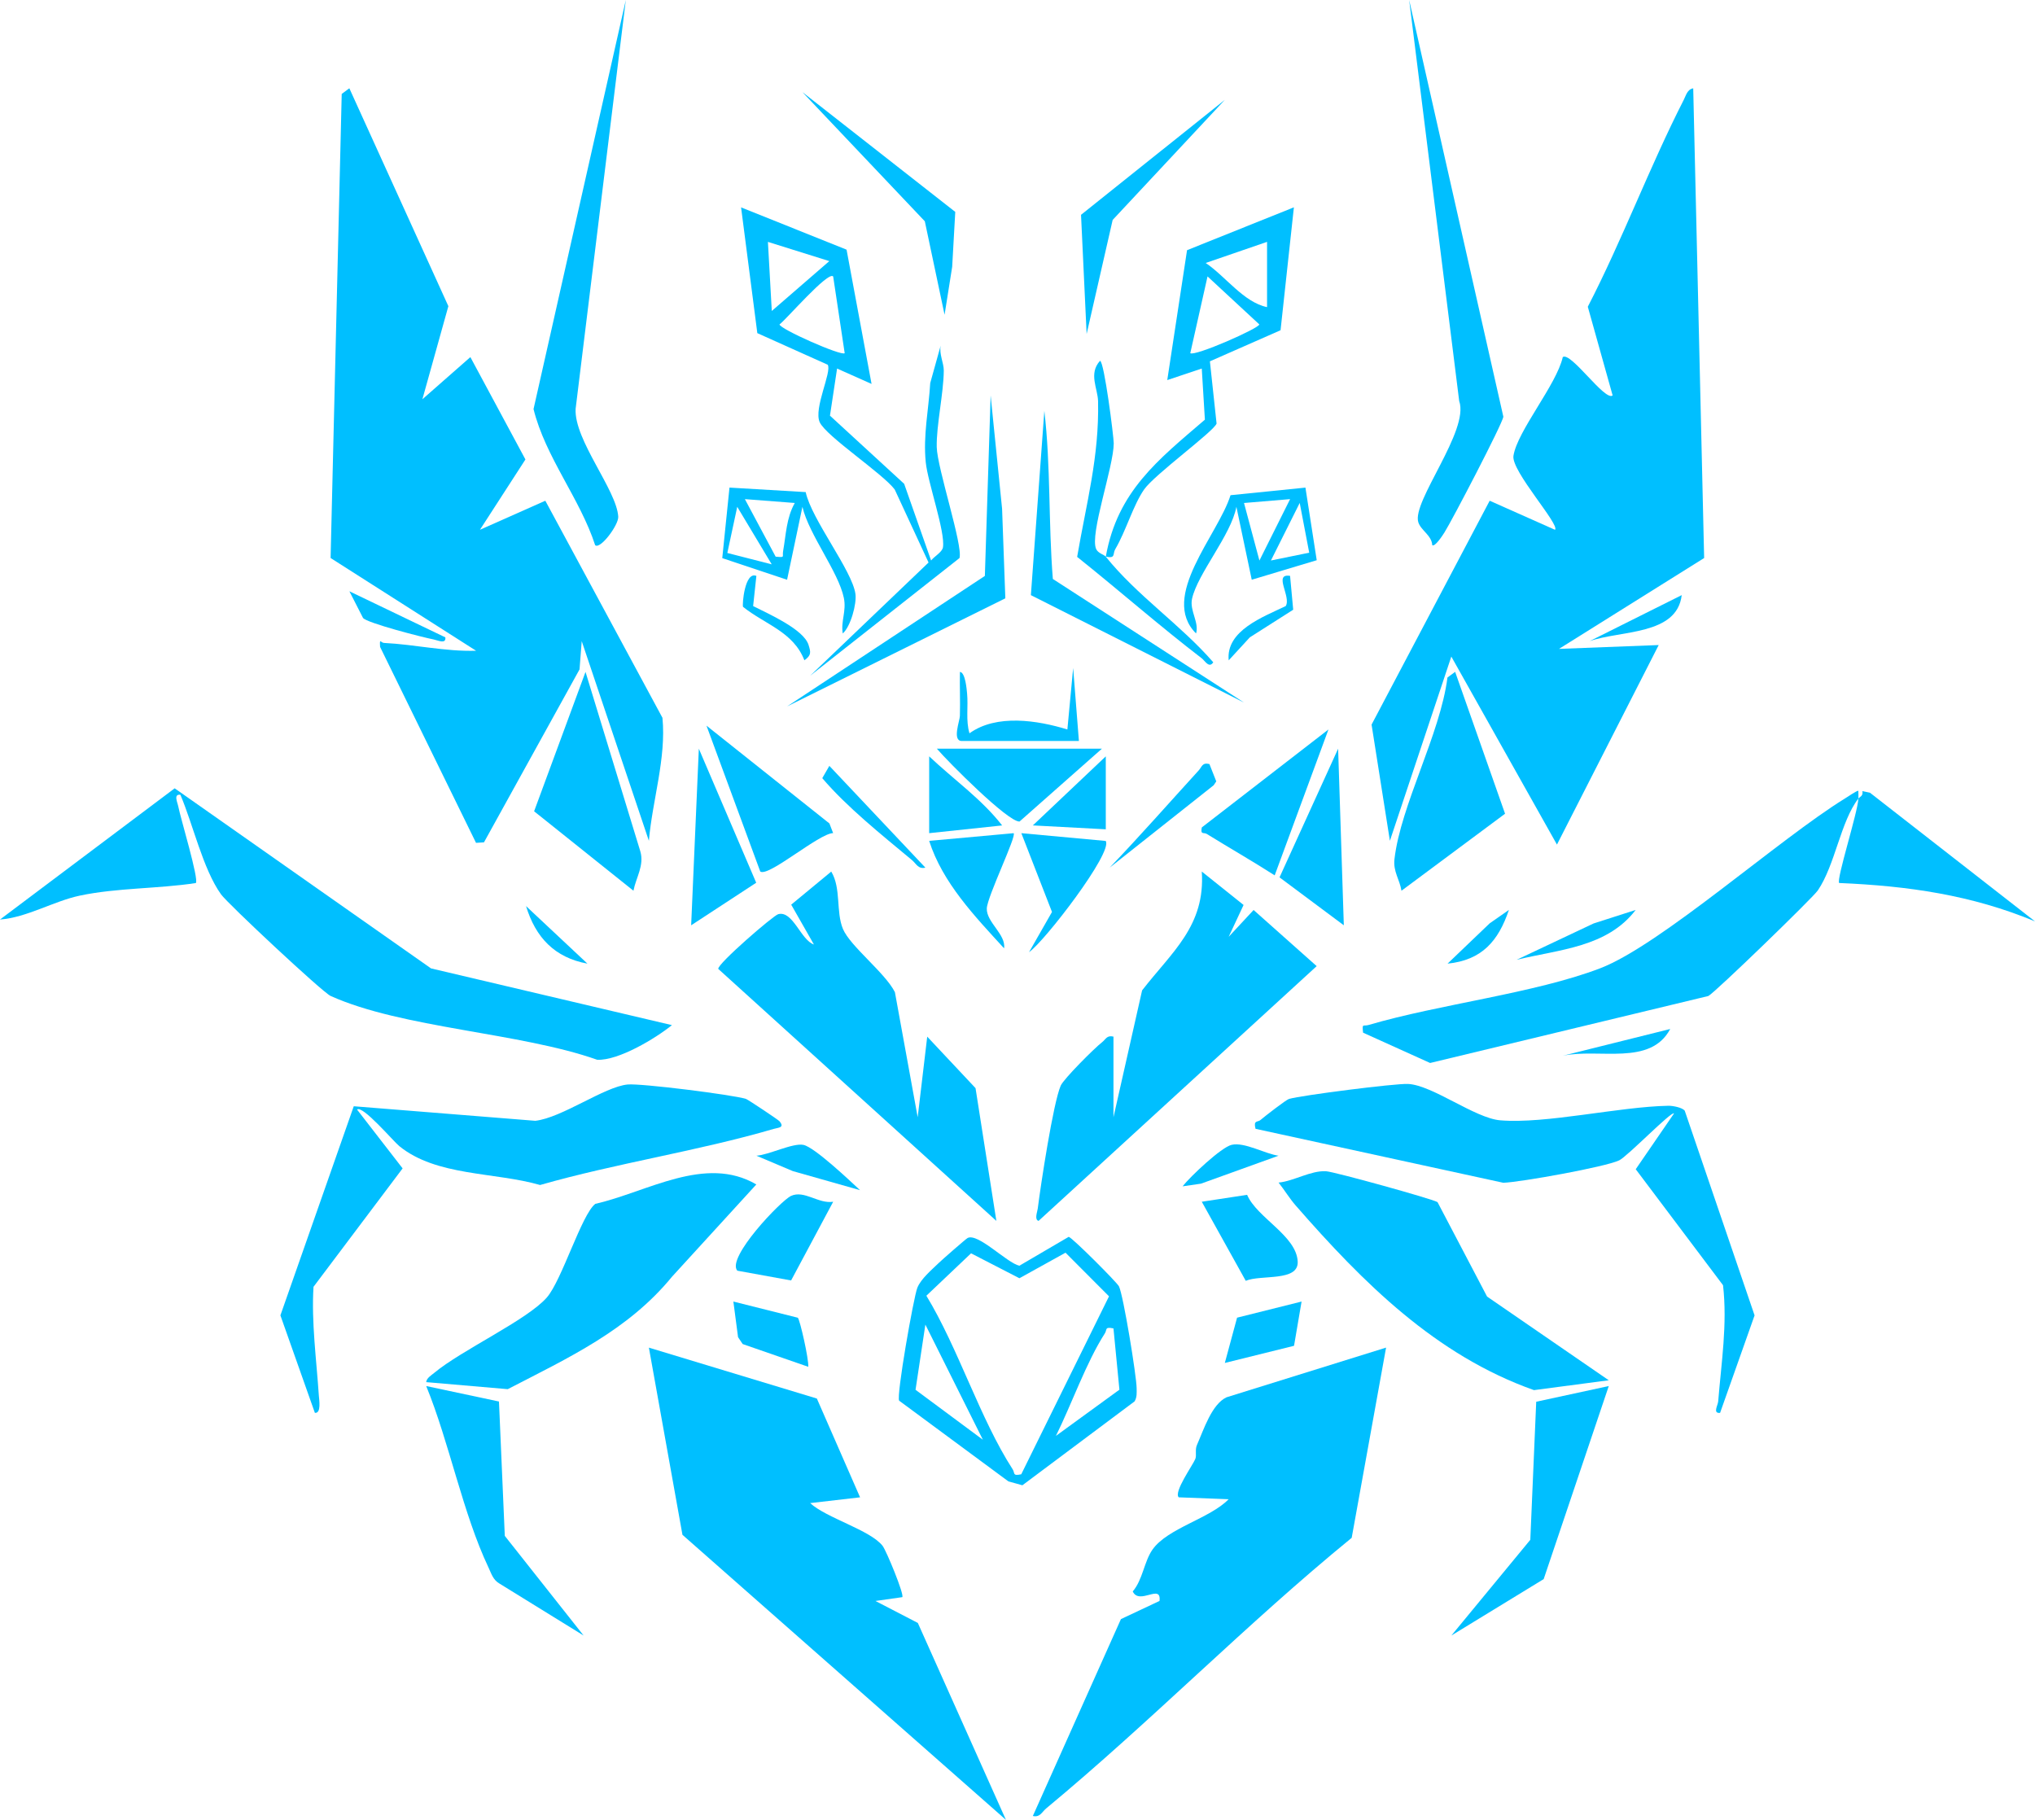 <?xml version="1.0" encoding="UTF-8"?>
<svg id="Layer_2" data-name="Layer 2" xmlns="http://www.w3.org/2000/svg" viewBox="0 0 853.04 762.9">
  <defs>
    <style>
      .cls-1 {
        fill: #00bfff;
      }
    </style>
  </defs>
  <g id="Layer_1-2" data-name="Layer 1">
    <g>
      <path class="cls-1" d="M653.47,272.02l41.83-1.61-42.65,83.65-44.28-78.82-25.75,77.23-7.68-48.71,49.51-93.85,27.39,12.19c2.17-2.1-18.4-24.63-17.43-30.99,1.59-10.4,18.08-29.83,20.68-41.42,3.35-2.42,17.74,18.73,20.9,16.08l-10.41-37.18c14.59-28.25,25.77-58.42,40.21-86.71.95-1.86,1.5-4.45,3.98-4.85l4.58,196.9-60.88,38.11Z"/>
      <path class="cls-1" d="M146.44,37.01l41.51,91.34-10.89,39.02,20.11-17.67,23.08,42.91-19.06,29.47,27.4-12.17,49.1,91c1.64,16.96-4.23,34.57-5.69,51.56l-28.15-83.7-.92,11.85-40.06,72.5-3.33.21-40.21-82.13c-.27-3.99.23-1.75,1.65-1.68,12.82.63,25.74,3.68,38.59,3.28l-60.99-38.88,4.66-194.54,3.2-2.38Z"/>
      <path class="cls-1" d="M342.41,586.27l18.12,41.42-20.92,2.42c6.7,6.22,25.2,11.29,30.36,17.92,1.57,2.01,9.21,20.58,8.25,21.51l-11.25,1.6,17.77,9.21,36.93,82.55-135.6-119.5-14.07-78.46,70.4,21.33Z"/>
      <path class="cls-1" d="M581.02,564.94l-14.41,79.73c-44.07,35.98-84.29,77.15-128.03,113.4-1.81,1.5-2.6,3.9-5.63,3.21l36.93-82.54,16.17-7.61c.89-7.49-8.49,1.92-11.22-3.99,4.19-4.91,4.75-12.47,8.24-17.49,6.3-9.04,24.08-13.04,31.95-21.16l-20.91-.8c-2.23-2.17,5.89-13.47,6.95-16.09.63-1.55-.23-3.79.69-5.88,2.91-6.59,6.18-17,12.38-19.96l66.87-20.83Z"/>
      <path class="cls-1" d="M281.66,429.75c-6.92,5.59-22.4,14.91-31.31,14.52-32.23-11.42-81.78-13.23-111.78-26.77-3.37-1.52-43.07-38.61-45.93-42.6-7.57-10.57-11.78-29.52-17.03-41.73-3-.37-1.19,3.23-.88,4.9.86,4.61,8.79,30.73,7.35,32.11-15.83,2.43-33.06,1.97-48.66,5.28-10.99,2.33-22.06,9.14-33.43,10.02l73.23-55.01,107.46,75.49,100.97,23.78Z"/>
      <path class="cls-1" d="M326.71,470c2.39,2.79-.48,2.69-2.33,3.23-31.57,9.26-66.16,14.42-97.98,23.53-19.16-5.5-43.42-3.6-59.04-16.31-2.48-2.02-15.42-17.31-17.68-15.3l19.09,24.65-37.35,49.64c-.92,14.83,1.23,30.51,2.23,45.55.12,1.73,1.11,7.6-1.66,7.29l-14.45-40.87,30.75-87.66,76.1,6.1c11.22-1.27,28.91-14.27,38.69-15.22,5.58-.54,43.75,4.25,49.59,6.03.81.25,13.48,8.69,14.03,9.33Z"/>
      <path class="cls-1" d="M466.75,468.36l12-53.18c12.5-16.13,26.56-27.05,25.02-49.82l17.52,14.01-6.25,13.35,10.45-11.24,26.44,23.53-116.58,106.8c-1.84-.57-.53-3.67-.34-5.17,1.22-9.73,6.48-44.37,9.63-51.54,1.25-2.84,14.24-15.82,17.27-18.14,1.62-1.24,2.03-3.1,4.84-2.4v33.8Z"/>
      <path class="cls-1" d="M384.68,468.35l4-33.78,20.25,21.59,8.73,55.65-116.58-105.64c-.36-2.13,23.08-22.39,25.14-22.94,6.13-1.63,9.49,10.89,14.96,12.71l-9.52-16.7,16.79-13.87c4.22,7.04,1.88,16.8,4.9,24.05s17.69,18.36,21.78,26.51l9.55,52.43Z"/>
      <path class="cls-1" d="M779,334.77c.61-.79,2.09-1.05,1.68-3.13l3.18.67,69.18,53.94c-26.58-11.07-53.33-14.88-82.08-16.09-1.34-1.22,7.81-29.62,8.04-35.4-7.47,9.65-9.72,27.82-17,38.52-2.11,3.1-43.06,42.77-45.88,44.25l-116.64,28.08-28.1-12.7c-.47-4.16,0-2.55,2.34-3.24,29.7-8.73,69.51-13.24,97-23.74,25.3-9.67,75.16-54.3,102.64-71.19,1.09-.67,5.28-3.55,5.63-3.2.02,1.06.06,2.15.02,3.22Z"/>
      <path class="cls-1" d="M623.36,543.53l51.01,35.09-31.35,4.13c-41.23-14.6-71.66-45.08-99.84-77.34-2.6-2.98-4.76-6.56-7.22-9.66,6.48-.63,13.43-5.11,19.89-4.76,3.38.18,44.71,11.62,46.74,12.95l20.77,39.59Z"/>
      <path class="cls-1" d="M178.65,579.4c.2-1.75,2.1-2.82,3.36-3.87,11.49-9.59,38.99-22.16,47.23-31.63,6.28-7.21,14.61-34.9,20.31-39.24,21.73-4.92,46.09-20.66,67.49-8.13l-35.34,38.67c-18.42,22.53-43.55,34.04-68.86,47.15l-34.19-2.95Z"/>
      <path class="cls-1" d="M706.19,465.54l29.3,85.88-14.46,40.87c-3.17.32-.93-3.13-.79-4.81,1.31-16.22,3.9-32.32,2.03-48.7l-36.6-48.63,16.05-23.38c-1.04-1.1-19.46,17.95-22.98,19.66-5.67,2.75-41.36,9.16-48.58,9.4l-103.86-22.62c-.98-3.74.9-2.69,2.05-3.68,1.74-1.5,10.77-8.5,11.98-8.85,5.36-1.54,44.57-6.54,49.9-6.28,10.28.51,28.02,14.36,38.65,15.25,19.11,1.6,49.77-5.72,70.48-6.1,1.82-.03,5.72.71,6.83,2.02Z"/>
      <path class="cls-1" d="M376.9,587.16c-1.21-2.07,6.07-43.36,7.63-47.3,1.5-3.77,5.99-7.5,8.94-10.38,1.43-1.39,11.44-10.15,12.15-10.51,4.35-2.18,16.43,10.41,21.67,11.64l20.7-12.12c1.45.28,20.28,19.13,21.07,20.77,1.84,3.79,7.35,37.51,7.4,42.66.02,1.93.2,3.8-.86,5.55l-47.03,35.17-5.85-1.62-45.83-33.86ZM428.09,618.03l36.79-74.6-18.23-18.29-19.33,10.71-20.27-10.45-18.73,17.78c13.38,22,22.5,51.63,36.19,72.79,1,1.55-.17,2.89,3.57,2.06ZM412.01,603.56l-24.11-48.28-4.12,27.33,28.23,20.94ZM466.74,556.89c-3.76-.81-2.59.48-3.6,2.07-7.81,12.16-13.96,29.79-20.52,42.98l26.62-19.37-2.49-25.68Z"/>
      <path class="cls-1" d="M600.37,228.54c-.18-4.09-4.74-6.15-5.84-9.62-2.76-8.67,21.55-38.45,17.14-50.81L590.7,0l39.48,174.68c-.22,2.71-21.63,43.73-24.7,48.55-.79,1.24-3.95,6.12-5.11,5.32Z"/>
      <path class="cls-1" d="M249.48,228.54c-6.34-19.51-20.86-36.92-25.83-57.05L262.33,0l-21.04,171.4c-.68,13.05,17.25,34.07,17.87,45.22.19,3.46-7.58,13.86-9.68,11.92Z"/>
      <path class="cls-1" d="M365.34,160.94l-14.45-6.44-2.98,19.75,31.1,28.57,11.29,32.15c1.3-1.71,4.66-3.5,4.98-5.54,1.01-6.52-6.37-27.21-7.22-35.66-1.14-11.31,1.22-21.98,1.88-33.19l4.38-15.72c-.71,3.56,1.32,7.28,1.3,10.46-.06,9.51-3.16,23.08-2.95,32.11.2,8.84,11.06,41.26,9.54,46.51l-62.59,49.32,49.62-47.45-14.19-30.62c-5.1-6.75-28.78-22.34-31.44-28.2-2.63-5.82,5.19-21.13,3.36-24.09l-29.51-13.25-6.81-52.72,44.22,17.73,10.48,56.3ZM347.64,109.46l-25.74-8.06,1.62,28.96,24.12-20.9ZM349.25,115.89c-2.09-2.41-19.93,18.32-22.49,20.11.02,1.87,25.99,13.38,27.32,12.06l-4.83-32.17Z"/>
      <path class="cls-1" d="M609.98,281.66l20.92,59.46-43.42,32.28c-.78-4.78-3.54-8.01-2.94-13.25,2.58-22.53,19.2-52.41,22.21-76.13l3.23-2.37Z"/>
      <path class="cls-1" d="M265.54,373.4l-41.65-33.3,21.55-58.43,22.98,75.25c1.72,5.88-1.82,10.95-2.89,16.48Z"/>
      <path class="cls-1" d="M463.53,233.37c4.88-27.39,21.83-40.53,41.54-57.44l-1.31-21.43-14.46,4.83,8.29-54.45,44.79-17.97-5.59,51.53-29.62,13.03,2.8,26.09c-1.13,3.29-26.04,21.4-30.37,27.62-4.6,6.62-7.61,17.41-12.08,25-1.23,2.1.3,4.04-4,3.18,13.18,16.42,31.24,28.39,45.06,44.27-1.72,2.71-3.53-.66-4.8-1.64-17.81-13.66-34.71-28.53-52.26-42.54,3.88-22.62,9.28-41.96,8.77-65.25-.12-5.36-4.07-11.54.81-16.94,1.75.06,5.77,31.93,5.76,34.61-.05,9.89-10.19,38.11-7.37,44.3.82,1.81,3.34,2.32,4.03,3.19ZM531.13,101.39l-25.72,8.85c8.4,5.67,15.87,16.45,25.72,18.51v-27.36ZM498.94,148.05c1.92,1.46,29-10.48,28.94-12.06l-21.7-20.11-7.23,32.17Z"/>
      <path class="cls-1" d="M209.16,587.53l2.44,56.32,33.04,41.78-35.31-21.81c-2.68-1.56-3.35-4.15-4.56-6.7-10.76-22.69-16.44-52.45-26.11-76.08l30.51,6.49Z"/>
      <polygon class="cls-1" points="674.37 581.04 647.09 661.97 608.39 685.63 641.48 645.5 643.96 587.62 674.37 581.04"/>
      <path class="cls-1" d="M534.33,366.96c-9.35-5.99-19.03-11.53-28.48-17.37-1.24-.77-2.74.53-2.07-2.73l53.09-41.06-22.54,61.16Z"/>
      <path class="cls-1" d="M349.25,349.24c-5.92.1-27.11,18.54-30.56,16.11l-22.54-61.15,51.53,41,1.56,4.05Z"/>
      <path class="cls-1" d="M461.92,313.85l-34.56,30.55c-4.95.13-29.97-25.07-34.65-30.55h69.21Z"/>
      <polygon class="cls-1" points="421.42 250.82 329.94 296.13 412.84 241.43 415.26 165.78 420.06 213.27 421.42 250.82"/>
      <path class="cls-1" d="M441.34,242.71l80.14,51.81-89.35-45.03,5.64-77.27c2.72,23.26,1.68,47.03,3.57,70.49Z"/>
      <polygon class="cls-1" points="563.31 387.89 536.36 367.8 560.92 313.86 563.31 387.89"/>
      <polygon class="cls-1" points="316.99 370.05 289.72 387.89 292.94 313.86 316.99 370.05"/>
      <path class="cls-1" d="M522.77,500.88c4.11,9.64,20.72,17.12,21.21,28.02.38,8.49-15.44,5.34-21.78,8.03l-18.43-33.15,19-2.9Z"/>
      <path class="cls-1" d="M349.26,503.78l-17.64,33-22.55-4.1c-4.69-5.38,18.31-29.42,22.53-31.35,5.54-2.54,11.51,3.45,17.66,2.45Z"/>
      <path class="cls-1" d="M547.22,204.41l4.73,30.44-27.24,8.18-6.43-30.57c-2.22,11.87-16.33,28.07-18.6,38.57-1.08,4.97,3.08,9.9,1.69,14.52-15.46-15.41,9.22-41.24,14.45-57.96l31.4-3.18ZM540.78,209.24l-19.31,1.62,6.46,24.12,12.85-25.73ZM548.8,231.69l-3.98-20.85-12.07,24.13,16.05-3.28Z"/>
      <path class="cls-1" d="M337.73,206.28c2.46,11.5,19.51,32.88,20.86,42.73.56,4.08-1.96,13.57-5.32,16.55-.88-5.22,1.61-9.31.46-14.91-2.27-10.97-14.61-26.49-17.37-38.18l-6.43,30.57-27.17-9.07,3.03-29.57,31.93,1.89ZM333.16,210.85l-20.92-1.61,12.9,24.12c4.19.36,2.67.21,3.14-2.43,1.23-6.86,1.33-13.78,4.88-20.08ZM323.5,236.58l-14.46-24.12-4.15,19.35,18.61,4.77Z"/>
      <path class="cls-1" d="M424.9,349.27c1.34,1.19-11.06,26.56-11.25,31.56-.21,5.79,8.12,10.88,7.24,16.71-12.19-13.33-25.78-27.45-31.4-45.04l35.4-3.22Z"/>
      <path class="cls-1" d="M463.49,352.54c3.18,4.7-25.59,42.09-32.13,46.61l9.62-16.85-12.85-33.03,35.37,3.26Z"/>
      <polygon class="cls-1" points="513.43 41.86 466.41 92.2 455.5 140.01 453.15 90.05 513.43 41.86"/>
      <polygon class="cls-1" points="400.43 88.83 399.14 111.84 395.95 131.96 387.67 92.76 336.38 38.64 400.43 88.83"/>
      <polygon class="cls-1" points="513.43 571.36 518.56 552.38 545.6 545.62 542.44 564.17 513.43 571.36"/>
      <path class="cls-1" d="M334.43,552.4c.92.92,4.65,17.45,4.38,20.57l-27.49-9.53-1.94-2.89-1.96-14.93,27.01,6.78Z"/>
      <path class="cls-1" d="M389.5,317.07c10.18,9.65,21.9,17.82,30.58,28.96l-30.58,3.24v-32.19Z"/>
      <path class="cls-1" d="M452.27,310.63h-49.09c-4.13,0-.87-8.43-.81-10.48.19-6.16-.12-12.34.02-18.48,2.26.18,2.83,7.25,3,9.05.53,5.55-.61,11.33,1,16.69,11.33-8.18,28.53-5.46,41.04-1.61l2.42-25.76,2.41,30.6Z"/>
      <polygon class="cls-1" points="463.53 347.65 432.95 346.02 463.53 317.07 463.53 347.65"/>
      <path class="cls-1" d="M360.52,498.93l-28.2-8-15.25-6.45c5.14-.3,15.28-5.45,19.73-4.53,4.62.96,19.41,14.96,23.71,18.98Z"/>
      <path class="cls-1" d="M535.95,484.48l-32.51,11.72-7.72,1.12c3.27-4.15,16.17-16.35,20.54-17.39,5.38-1.29,14.14,3.82,19.68,4.55Z"/>
      <path class="cls-1" d="M387.89,363.73c-3.02.71-3.83-1.69-5.64-3.2-12.67-10.56-27.22-22.16-37.57-34.32l2.97-5.15,40.25,42.66Z"/>
      <path class="cls-1" d="M506.97,320.29l2.87,7.27-1.08,1.62-43.61,34.55c12.73-13.3,24.89-27.14,37.3-40.74,1.43-1.56,1.46-3.44,4.52-2.7Z"/>
      <path class="cls-1" d="M685.65,381.46c-12,15.71-32.05,16.53-49.89,20.89l32.23-15.22,17.65-5.67Z"/>
      <path class="cls-1" d="M704.95,249.48c-1.99,16.92-25.66,14.72-38.61,19.29l38.61-19.29Z"/>
      <path class="cls-1" d="M186.68,267.19c.38,2.99-3.24,1.2-4.9.88-4.69-.91-28.06-6.93-29.61-9.03l-5.71-11.17,40.23,19.32Z"/>
      <path class="cls-1" d="M700.13,431.36c-8.35,15.69-29.84,7.97-45.06,11.23l45.06-11.23Z"/>
      <path class="cls-1" d="M317.06,241.43l-1.36,12.64c6.2,3.15,21.12,9.68,23.21,16.23,1.02,3.19,1.2,4.4-1.72,6.5-4.66-11.98-16.44-14.98-25.72-22.4-.42-.92.73-15.05,5.59-12.97Z"/>
      <path class="cls-1" d="M540.78,241.41l1.31,14.19-18.18,11.58-8.86,9.64c-1.23-12.51,14.46-18.19,23.9-22.75,2.44-3.86-5.37-13.81,1.83-12.66Z"/>
      <path class="cls-1" d="M606.79,403.97l17.67-16.91,8.05-5.61c-4.44,13.06-11.29,21.05-25.73,22.52Z"/>
      <path class="cls-1" d="M246.25,403.97c-13.76-2.53-21.74-10.98-25.74-24.13l25.74,24.13Z"/>
    </g>
  </g>
</svg>